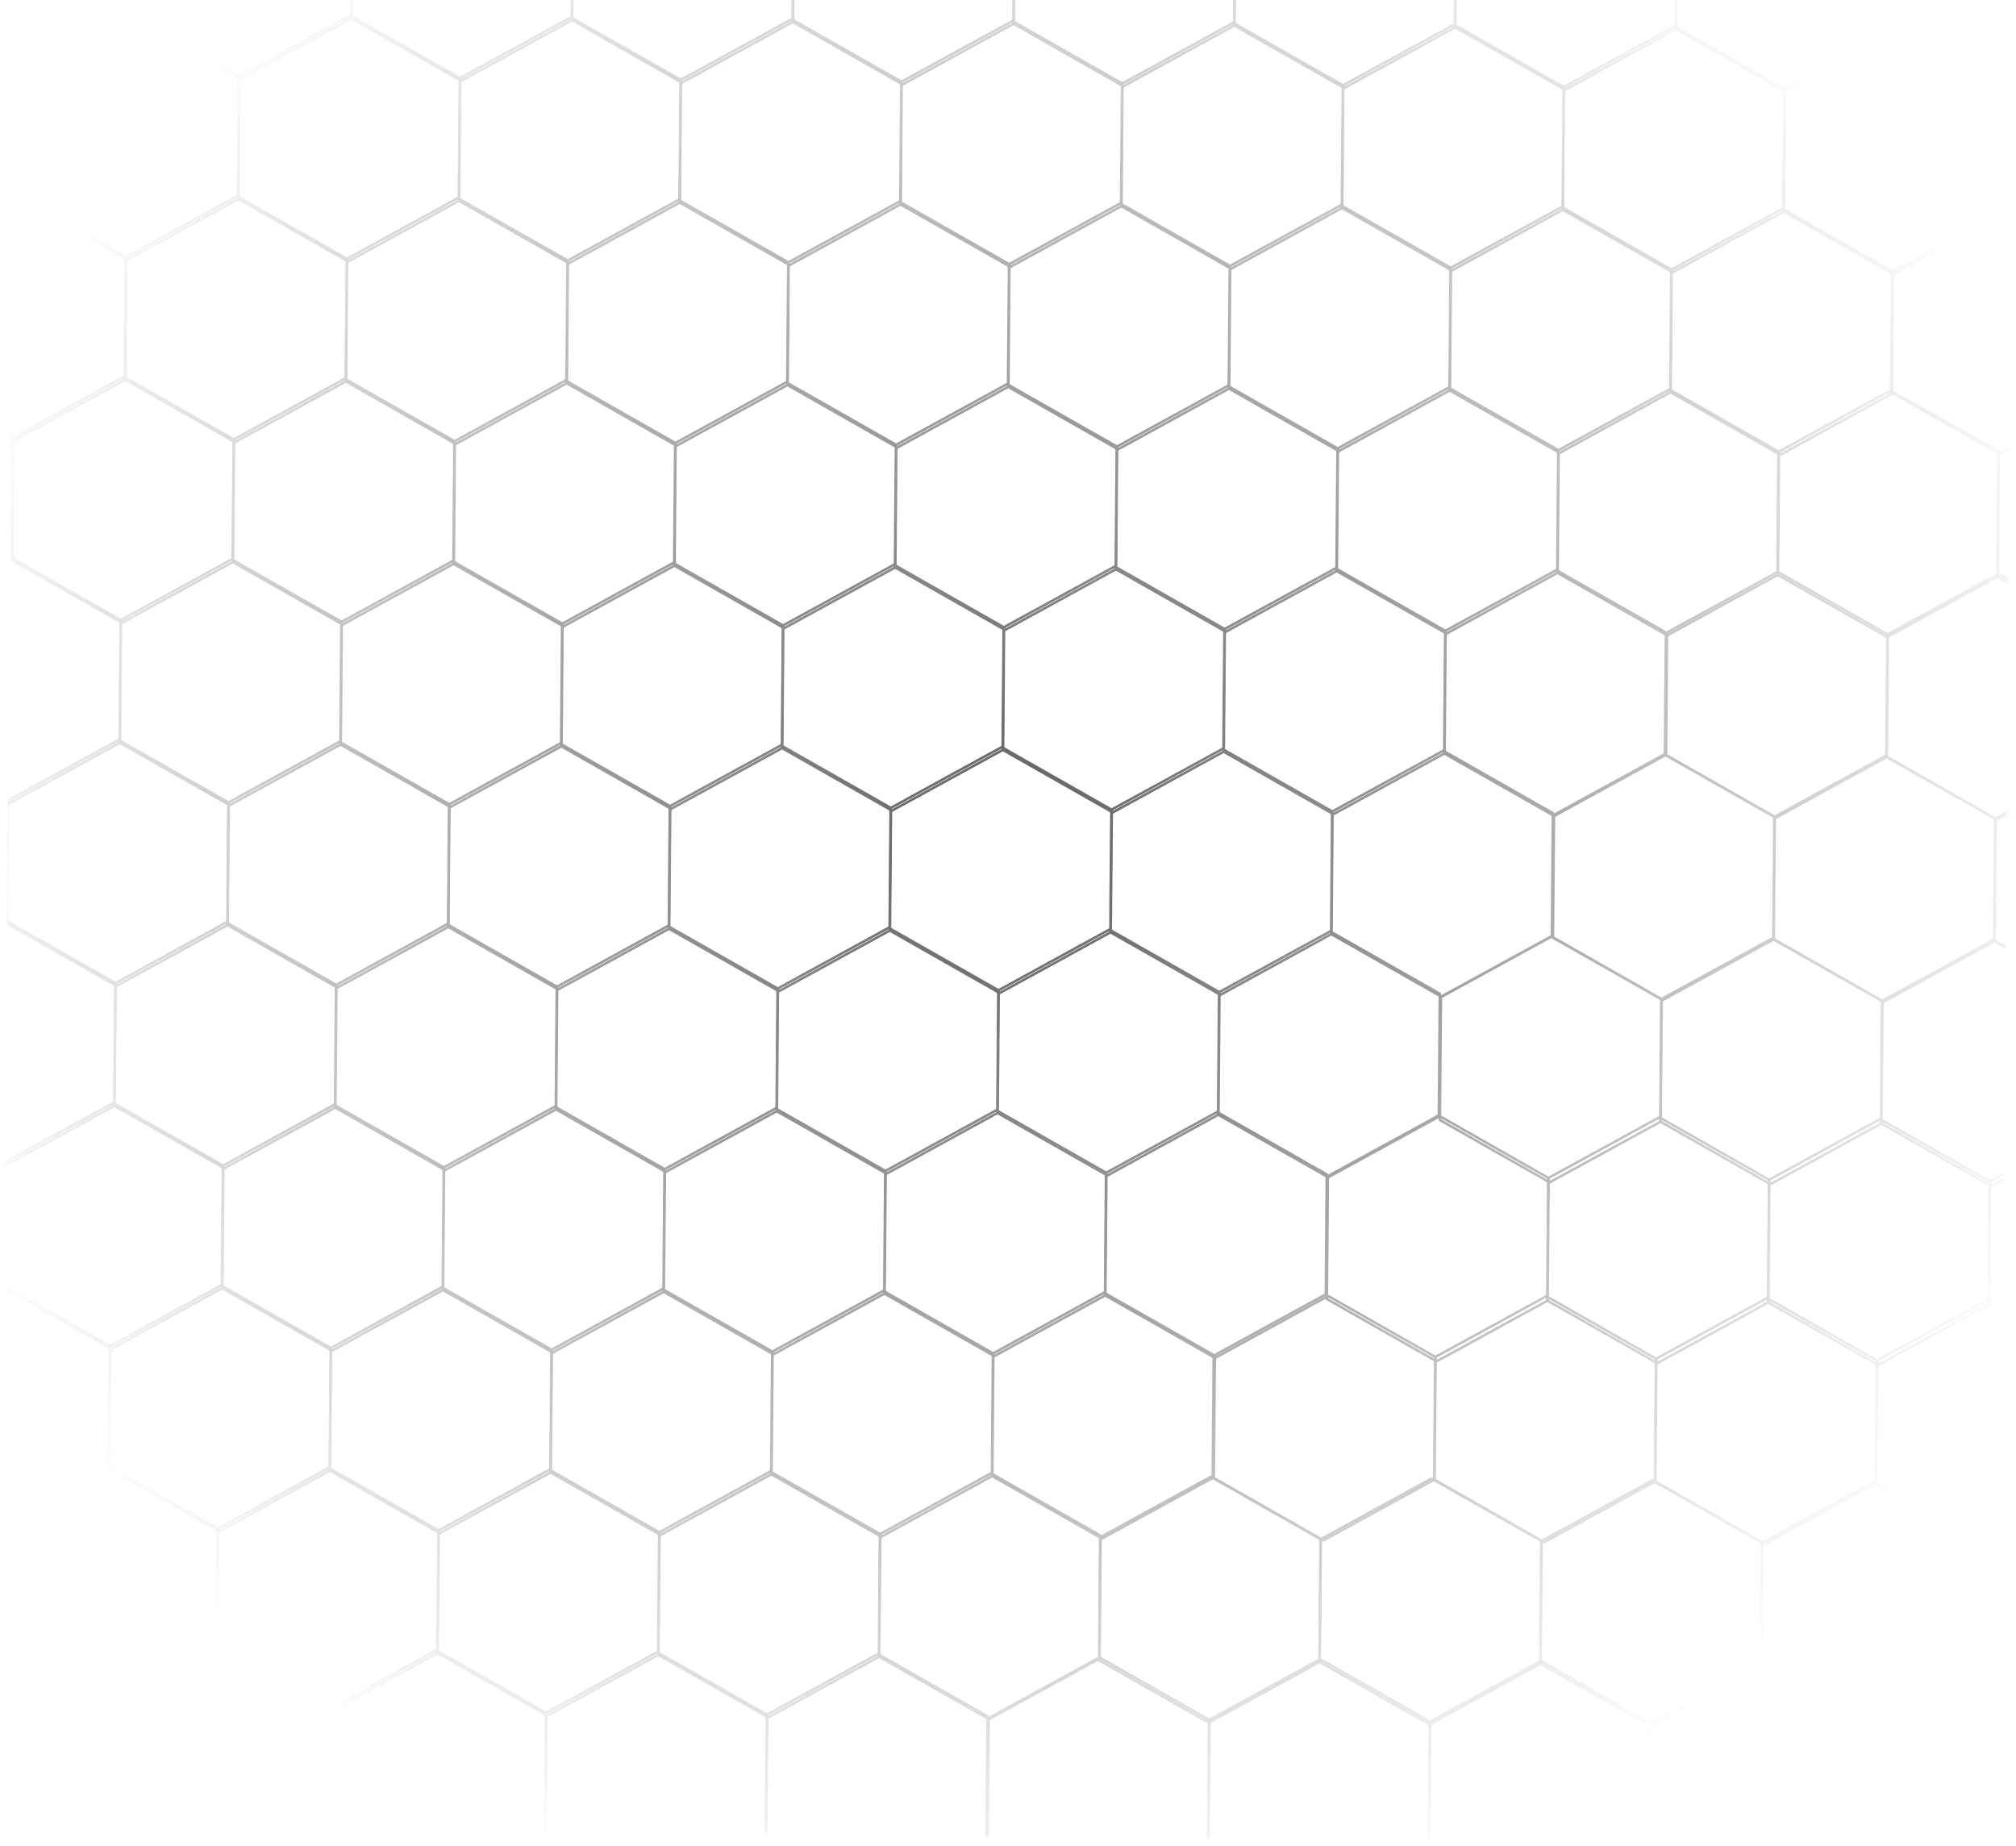 
<svg width="984" height="901" viewBox="0 0 984 901" fill="none" xmlns="http://www.w3.org/2000/svg">
<g opacity="0.7">
<mask id="mask0_6_1437" style="mask-type:alpha" maskUnits="userSpaceOnUse" x="0" y="-83" width="984" height="984">
<rect x="7.929" y="-83" width="975.497" height="975.497" transform="rotate(0.466 7.929 -83)" fill="url(#paint0_radial_6_1437)"/>
</mask>
<g mask="url(#mask0_6_1437)">
<path d="M-43.462 -52.717L10.556 -82.291L64.086 -51.843L63.598 8.146L9.58 37.721L-43.95 7.272L-43.462 -52.717Z" stroke="#1A1A1A" stroke-width="1.2"/>
<path d="M64.291 -51.841L118.309 -81.416L171.839 -50.967L171.352 9.022L117.334 38.596L63.804 8.148L64.291 -51.841Z" stroke="#1A1A1A" stroke-width="1.2"/>
<path d="M172.046 -50.965L226.064 -80.54L279.594 -50.091L279.106 9.898L225.088 39.472L171.558 9.024L172.046 -50.965Z" stroke="#1A1A1A" stroke-width="1.2"/>
<path d="M279.799 -50.089L333.817 -79.664L387.347 -49.215L386.86 10.774L332.842 40.348L279.312 9.899L279.799 -50.089Z" stroke="#1A1A1A" stroke-width="1.2"/>
<path d="M387.553 -49.214L441.571 -78.788L495.101 -48.339L494.613 11.649L440.595 41.224L387.065 10.775L387.553 -49.214Z" stroke="#1A1A1A" stroke-width="1.2"/>
<path d="M495.306 -48.338L549.324 -77.912L602.854 -47.463L602.367 12.525L548.349 42.1L494.819 11.651L495.306 -48.338Z" stroke="#1A1A1A" stroke-width="1.2"/>
<path d="M603.06 -47.462L657.078 -77.036L710.608 -46.587L710.121 13.401L656.103 42.976L602.573 12.527L603.06 -47.462Z" stroke="#1A1A1A" stroke-width="1.2"/>
<path d="M710.814 -46.586L764.832 -76.161L818.362 -45.712L817.874 14.277L763.856 43.851L710.326 13.402L710.814 -46.586Z" stroke="#1A1A1A" stroke-width="1.2"/>
<path d="M818.568 -45.71L872.586 -75.285L926.116 -44.836L925.629 15.153L871.611 44.727L818.081 14.278L818.568 -45.71Z" stroke="#1A1A1A" stroke-width="1.2"/>
<path d="M926.322 -44.834L980.34 -74.409L1033.87 -43.96L1033.38 16.029L979.364 45.604L925.834 15.155L926.322 -44.834Z" stroke="#1A1A1A" stroke-width="1.2"/>
<path d="M-98.646 35.446L-44.628 5.871L8.902 36.32L8.414 96.309L-45.604 125.883L-99.134 95.434L-98.646 35.446Z" stroke="#1A1A1A" stroke-width="1.2"/>
<path d="M9.107 36.322L63.125 6.747L116.655 37.196L116.168 97.184L62.15 126.759L8.62 96.31L9.107 36.322Z" stroke="#1A1A1A" stroke-width="1.2"/>
<path d="M116.862 37.198L170.88 7.623L224.41 38.072L223.922 98.061L169.904 127.635L116.374 97.186L116.862 37.198Z" stroke="#1A1A1A" stroke-width="1.2"/>
<path d="M224.616 38.073L278.633 8.499L332.164 38.947L331.676 98.936L277.658 128.511L224.128 98.062L224.616 38.073Z" stroke="#1A1A1A" stroke-width="1.2"/>
<path d="M332.369 38.949L386.387 9.375L439.917 39.824L439.43 99.812L385.412 129.387L331.882 98.938L332.369 38.949Z" stroke="#1A1A1A" stroke-width="1.2"/>
<path d="M440.123 39.825L494.141 10.251L547.671 40.7L547.183 100.688L493.165 130.263L439.635 99.814L440.123 39.825Z" stroke="#1A1A1A" stroke-width="1.2"/>
<path d="M547.877 40.701L601.894 11.126L655.424 41.575L654.937 101.564L600.919 131.138L547.389 100.69L547.877 40.701Z" stroke="#1A1A1A" stroke-width="1.2"/>
<path d="M655.63 41.577L709.648 12.002L763.178 42.451L762.691 102.44L708.673 132.014L655.143 101.566L655.63 41.577Z" stroke="#1A1A1A" stroke-width="1.2"/>
<path d="M763.385 42.453L817.403 12.878L870.933 43.327L870.445 103.316L816.427 132.89L762.897 102.441L763.385 42.453Z" stroke="#1A1A1A" stroke-width="1.2"/>
<path d="M871.138 43.329L925.156 13.754L978.686 44.203L978.198 104.192L924.181 133.766L870.65 103.317L871.138 43.329Z" stroke="#1A1A1A" stroke-width="1.2"/>
<path d="M-46.076 124.484L7.942 94.909L61.472 125.358L60.984 185.347L6.966 214.921L-46.564 184.472L-46.076 124.484Z" stroke="#1A1A1A" stroke-width="1.2"/>
<path d="M61.678 125.359L115.696 95.785L169.226 126.234L168.739 186.222L114.721 215.797L61.191 185.348L61.678 125.359Z" stroke="#1A1A1A" stroke-width="1.2"/>
<path d="M169.432 126.235L223.45 96.661L276.98 127.109L276.492 187.098L222.474 216.673L168.944 186.224L169.432 126.235Z" stroke="#1A1A1A" stroke-width="1.2"/>
<path d="M277.185 127.111L331.203 97.537L384.733 127.986L384.246 187.974L330.228 217.549L276.698 187.1L277.185 127.111Z" stroke="#1A1A1A" stroke-width="1.2"/>
<path d="M384.939 127.987L438.957 98.413L492.487 128.862L491.999 188.85L437.982 218.425L384.452 187.976L384.939 127.987Z" stroke="#1A1A1A" stroke-width="1.2"/>
<path d="M492.693 128.863L546.711 99.288L600.241 129.737L599.753 189.726L545.735 219.301L492.205 188.852L492.693 128.863Z" stroke="#1A1A1A" stroke-width="1.2"/>
<path d="M600.446 129.739L654.464 100.164L707.994 130.613L707.507 190.602L653.489 220.177L599.959 189.728L600.446 129.739Z" stroke="#1A1A1A" stroke-width="1.2"/>
<path d="M708.201 130.615L762.219 101.04L815.749 131.489L815.261 191.478L761.243 221.052L707.713 190.603L708.201 130.615Z" stroke="#1A1A1A" stroke-width="1.2"/>
<path d="M815.954 131.491L869.972 101.916L923.502 132.365L923.015 192.354L868.997 221.928L815.467 191.479L815.954 131.491Z" stroke="#1A1A1A" stroke-width="1.2"/>
<path d="M-101.26 212.646L-47.242 183.071L6.288 213.52L5.801 273.509L-48.217 303.083L-101.747 272.634L-101.26 212.646Z" stroke="#1A1A1A" stroke-width="1.2"/>
<path d="M6.495 213.522L60.513 183.947L114.043 214.396L113.555 274.384L59.537 303.959L6.007 273.51L6.495 213.522Z" stroke="#1A1A1A" stroke-width="1.2"/>
<path d="M114.248 214.397L168.266 184.823L221.796 215.272L221.309 275.26L167.291 304.835L113.761 274.386L114.248 214.397Z" stroke="#1A1A1A" stroke-width="1.2"/>
<path d="M222.002 215.274L276.02 185.699L329.55 216.148L329.062 276.136L275.044 305.711L221.514 275.262L222.002 215.274Z" stroke="#1A1A1A" stroke-width="1.2"/>
<path d="M329.756 216.149L383.773 186.575L437.304 217.023L436.816 277.012L382.798 306.587L329.268 276.138L329.756 216.149Z" stroke="#1A1A1A" stroke-width="1.2"/>
<path d="M437.509 217.025L491.527 187.451L545.057 217.899L544.57 277.888L490.552 307.463L437.022 277.014L437.509 217.025Z" stroke="#1A1A1A" stroke-width="1.2"/>
<path d="M545.263 217.901L599.281 188.327L652.811 218.775L652.323 278.764L598.305 308.339L544.775 277.89L545.263 217.901Z" stroke="#1A1A1A" stroke-width="1.2"/>
<path d="M653.017 218.777L707.035 189.202L760.565 219.651L760.078 279.64L706.06 309.214L652.53 278.765L653.017 218.777Z" stroke="#1A1A1A" stroke-width="1.2"/>
<path d="M760.771 219.653L814.789 190.078L868.319 220.527L867.831 280.516L813.813 310.09L760.283 279.642L760.771 219.653Z" stroke="#1A1A1A" stroke-width="1.2"/>
<path d="M868.062 220.525L922.08 190.95L975.61 221.399L975.123 281.388L921.105 310.962L867.575 280.514L868.062 220.525Z" stroke="#1A1A1A" stroke-width="1.2"/>
<path d="M-48.689 301.684L5.329 272.109L58.859 302.558L58.371 362.547L4.353 392.121L-49.177 361.672L-48.689 301.684Z" stroke="#1A1A1A" stroke-width="1.2"/>
<path d="M59.065 302.56L113.082 272.985L166.612 303.434L166.125 363.422L112.107 392.997L58.577 362.548L59.065 302.56Z" stroke="#1A1A1A" stroke-width="1.2"/>
<path d="M166.818 303.436L220.836 273.861L274.366 304.31L273.879 364.298L219.861 393.873L166.331 363.424L166.818 303.436Z" stroke="#1A1A1A" stroke-width="1.2"/>
<path d="M274.572 304.311L328.59 274.737L382.12 305.186L381.632 365.174L327.614 394.749L274.084 364.3L274.572 304.311Z" stroke="#1A1A1A" stroke-width="1.2"/>
<path d="M382.325 305.187L436.343 275.613L489.873 306.062L489.386 366.05L435.368 395.625L381.838 365.176L382.325 305.187Z" stroke="#1A1A1A" stroke-width="1.2"/>
<path d="M490.079 306.063L544.097 276.489L597.627 306.938L597.139 366.926L543.121 396.501L489.591 366.052L490.079 306.063Z" stroke="#1A1A1A" stroke-width="1.2"/>
<path d="M597.834 306.939L651.851 277.364L705.382 307.813L704.894 367.802L650.876 397.376L597.346 366.927L597.834 306.939Z" stroke="#1A1A1A" stroke-width="1.2"/>
<path d="M705.587 307.815L759.605 278.24L813.135 308.689L812.648 368.678L758.63 398.252L705.1 367.803L705.587 307.815Z" stroke="#1A1A1A" stroke-width="1.2"/>
<path d="M-103.873 389.846L-49.855 360.271L3.675 390.72L3.188 450.709L-50.83 480.283L-104.36 449.834L-103.873 389.846Z" stroke="#1A1A1A" stroke-width="1.2"/>
<path d="M3.881 390.721L57.899 361.147L111.429 391.595L110.941 451.584L56.923 481.159L3.393 450.71L3.881 390.721Z" stroke="#1A1A1A" stroke-width="1.2"/>
<path d="M111.634 391.597L165.652 362.023L219.182 392.472L218.695 452.46L164.677 482.035L111.147 451.586L111.634 391.597Z" stroke="#1A1A1A" stroke-width="1.2"/>
<path d="M219.388 392.473L273.406 362.899L326.936 393.348L326.448 453.336L272.431 482.911L218.9 452.462L219.388 392.473Z" stroke="#1A1A1A" stroke-width="1.2"/>
<path d="M327.142 393.349L381.16 363.775L434.69 394.223L434.202 454.212L380.184 483.787L326.654 453.338L327.142 393.349Z" stroke="#1A1A1A" stroke-width="1.2"/>
<path d="M434.895 394.225L488.913 364.65L542.443 395.099L541.956 455.088L487.938 484.662L434.408 454.214L434.895 394.225Z" stroke="#1A1A1A" stroke-width="1.2"/>
<path d="M542.65 395.101L596.668 365.526L650.198 395.975L649.71 455.964L595.692 485.538L542.162 455.09L542.65 395.101Z" stroke="#1A1A1A" stroke-width="1.2"/>
<path d="M650.403 395.977L704.421 366.402L757.951 396.851L757.464 456.84L703.446 486.414L649.916 455.966L650.403 395.977Z" stroke="#1A1A1A" stroke-width="1.2"/>
<path d="M-51.303 478.884L2.715 449.309L56.245 479.758L55.758 539.746L1.74 569.321L-51.79 538.872L-51.303 478.884Z" stroke="#1A1A1A" stroke-width="1.2"/>
<path d="M56.451 479.76L110.469 450.185L163.999 480.634L163.511 540.623L109.493 570.197L55.963 539.748L56.451 479.76Z" stroke="#1A1A1A" stroke-width="1.2"/>
<path d="M164.204 480.635L218.222 451.061L271.752 481.51L271.265 541.498L217.247 571.073L163.717 540.624L164.204 480.635Z" stroke="#1A1A1A" stroke-width="1.2"/>
<path d="M271.958 481.511L325.976 451.937L379.506 482.386L379.018 542.374L325 571.949L271.47 541.5L271.958 481.511Z" stroke="#1A1A1A" stroke-width="1.2"/>
<path d="M379.712 482.387L433.73 452.812L487.26 483.261L486.772 543.25L432.754 572.824L379.224 542.376L379.712 482.387Z" stroke="#1A1A1A" stroke-width="1.2"/>
<path d="M487.466 483.263L541.484 453.688L595.014 484.137L594.526 544.126L540.508 573.7L486.978 543.252L487.466 483.263Z" stroke="#1A1A1A" stroke-width="1.2"/>
<path d="M595.22 484.139L649.238 454.564L702.768 485.013L702.28 545.001L648.262 574.576L594.732 544.127L595.22 484.139Z" stroke="#1A1A1A" stroke-width="1.2"/>
<path d="M-106.487 567.045L-52.469 537.471L1.061 567.92L0.574 627.908L-53.444 657.483L-106.974 627.034L-106.487 567.045Z" stroke="#1A1A1A" stroke-width="1.2"/>
<path d="M1.267 567.921L55.285 538.347L108.815 568.796L108.328 628.784L54.31 658.359L0.78 627.91L1.267 567.921Z" stroke="#1A1A1A" stroke-width="1.2"/>
<path d="M109.021 568.797L163.039 539.223L216.569 569.672L216.081 629.66L162.063 659.235L108.533 628.786L109.021 568.797Z" stroke="#1A1A1A" stroke-width="1.2"/>
<path d="M216.774 569.673L270.792 540.099L324.322 570.548L323.835 630.536L269.817 660.111L216.287 629.662L216.774 569.673Z" stroke="#1A1A1A" stroke-width="1.2"/>
<path d="M324.528 570.549L378.546 540.975L432.076 571.423L431.588 631.412L377.57 660.987L324.04 630.538L324.528 570.549Z" stroke="#1A1A1A" stroke-width="1.2"/>
<path d="M432.283 571.425L486.3 541.851L539.831 572.299L539.343 632.288L485.325 661.863L431.795 631.414L432.283 571.425Z" stroke="#1A1A1A" stroke-width="1.2"/>
<path d="M540.036 572.301L594.054 542.726L647.584 573.175L647.097 633.164L593.079 662.738L539.549 632.29L540.036 572.301Z" stroke="#1A1A1A" stroke-width="1.2"/>
<path d="M-53.917 656.083L0.101 626.509L53.631 656.958L53.144 716.946L-0.874 746.521L-54.404 716.072L-53.917 656.083Z" stroke="#1A1A1A" stroke-width="1.2"/>
<path d="M53.837 656.96L107.855 627.385L161.385 657.834L160.897 717.822L106.88 747.397L53.349 716.948L53.837 656.96Z" stroke="#1A1A1A" stroke-width="1.2"/>
<path d="M161.591 657.836L215.609 628.261L269.139 658.71L268.651 718.698L214.633 748.273L161.103 717.824L161.591 657.836Z" stroke="#1A1A1A" stroke-width="1.2"/>
<path d="M269.344 658.711L323.362 629.136L376.892 659.585L376.405 719.574L322.387 749.148L268.857 718.7L269.344 658.711Z" stroke="#1A1A1A" stroke-width="1.2"/>
<path d="M377.099 659.587L431.117 630.012L484.647 660.461L484.159 720.45L430.141 750.024L376.611 719.576L377.099 659.587Z" stroke="#1A1A1A" stroke-width="1.2"/>
<path d="M484.852 660.463L538.87 630.888L592.4 661.337L591.913 721.326L537.895 750.9L484.365 720.452L484.852 660.463Z" stroke="#1A1A1A" stroke-width="1.2"/>
<path d="M592.957 661.342L646.975 631.767L700.505 662.216L700.017 722.204L645.999 751.779L592.469 721.33L592.957 661.342Z" stroke="#1A1A1A" stroke-width="1.2"/>
<path d="M700.711 662.217L754.729 632.643L808.259 663.092L807.771 723.08L753.753 752.655L700.223 722.206L700.711 662.217Z" stroke="#1A1A1A" stroke-width="1.2"/>
<path d="M808.464 663.093L862.482 633.519L916.012 663.968L915.525 723.956L861.507 753.531L807.977 723.082L808.464 663.093Z" stroke="#1A1A1A" stroke-width="1.2"/>
<path d="M916.219 663.969L970.237 634.394L1023.77 664.843L1023.28 724.832L969.261 754.407L915.731 723.958L916.219 663.969Z" stroke="#1A1A1A" stroke-width="1.2"/>
<path d="M-1.347 745.121L52.671 715.547L106.201 745.996L105.714 805.984L51.696 835.559L-1.834 805.11L-1.347 745.121Z" stroke="#1A1A1A" stroke-width="1.2"/>
<path d="M106.407 745.997L160.425 716.423L213.955 746.871L213.467 806.86L159.449 836.435L105.919 805.986L106.407 745.997Z" stroke="#1A1A1A" stroke-width="1.2"/>
<path d="M214.161 746.873L268.179 717.299L321.709 747.748L321.221 807.736L267.203 837.311L213.673 806.862L214.161 746.873Z" stroke="#1A1A1A" stroke-width="1.2"/>
<path d="M321.915 747.749L375.933 718.175L429.463 748.624L428.975 808.612L374.958 838.187L321.427 807.738L321.915 747.749Z" stroke="#1A1A1A" stroke-width="1.2"/>
<path d="M429.669 748.625L483.687 719.05L537.217 749.499L536.729 809.488L482.711 839.063L429.181 808.614L429.669 748.625Z" stroke="#1A1A1A" stroke-width="1.2"/>
<path d="M-56.53 833.284L-2.512 803.709L51.018 834.158L50.53 894.146L-3.488 923.721L-57.018 893.272L-56.53 833.284Z" stroke="#1A1A1A" stroke-width="1.2"/>
<path d="M51.223 834.159L105.241 804.585L158.771 835.033L158.284 895.022L104.266 924.597L50.736 894.148L51.223 834.159Z" stroke="#1A1A1A" stroke-width="1.2"/>
<path d="M158.977 835.035L212.995 805.46L266.525 835.909L266.037 895.898L212.019 925.472L158.489 895.024L158.977 835.035Z" stroke="#1A1A1A" stroke-width="1.2"/>
<path d="M266.731 835.911L320.749 806.336L374.279 836.785L373.792 896.774L319.774 926.348L266.244 895.9L266.731 835.911Z" stroke="#1A1A1A" stroke-width="1.2"/>
<path d="M374.485 836.787L428.503 807.212L482.033 837.661L481.545 897.65L427.527 927.224L373.997 896.776L374.485 836.787Z" stroke="#1A1A1A" stroke-width="1.2"/>
<path d="M482.583 838.479L536.601 808.904L590.131 839.353L589.643 899.341L535.625 928.916L482.095 898.467L482.583 838.479Z" stroke="#1A1A1A" stroke-width="1.2"/>
<path d="M590.336 839.354L644.354 809.78L697.884 840.229L697.397 900.217L643.379 929.792L589.849 899.343L590.336 839.354Z" stroke="#1A1A1A" stroke-width="1.2"/>
<path d="M698.091 840.231L752.109 810.656L805.639 841.105L805.151 901.093L751.133 930.668L697.603 900.219L698.091 840.231Z" stroke="#1A1A1A" stroke-width="1.2"/>
<path d="M805.845 841.106L859.863 811.532L913.393 841.98L912.905 901.969L858.887 931.544L805.357 901.095L805.845 841.106Z" stroke="#1A1A1A" stroke-width="1.2"/>
<path d="M913.598 841.982L967.616 812.407L1021.15 842.856L1020.66 902.845L966.641 932.419L913.111 901.971L913.598 841.982Z" stroke="#1A1A1A" stroke-width="1.2"/>
<path d="M924.032 132.509L977.877 103.603L1031.25 133.381L1030.77 192.01L976.923 220.917L923.555 191.139L924.032 132.509Z" stroke="#1A1A1A" stroke-width="1.2"/>
<path d="M975.364 221.397L1029.38 191.823L1082.91 222.272L1082.42 282.26L1028.41 311.835L974.876 281.386L975.364 221.397Z" stroke="#1A1A1A" stroke-width="1.2"/>
<path d="M813.692 308.693L867.71 279.119L921.24 309.568L920.752 369.556L866.734 399.131L813.204 368.682L813.692 308.693Z" stroke="#1A1A1A" stroke-width="1.2"/>
<path d="M921.445 309.569L975.463 279.995L1028.99 310.444L1028.51 370.432L974.488 400.007L920.958 369.558L921.445 309.569Z" stroke="#1A1A1A" stroke-width="1.2"/>
<path d="M758.501 397.668L812.519 368.094L866.049 398.543L865.562 458.531L811.544 488.106L758.014 457.657L758.501 397.668Z" stroke="#1A1A1A" stroke-width="1.2"/>
<path d="M866.255 398.544L920.273 368.97L973.803 399.418L973.315 459.407L919.297 488.982L865.767 458.533L866.255 398.544Z" stroke="#1A1A1A" stroke-width="1.2"/>
<path d="M974.009 399.42L1028.03 369.846L1081.56 400.294L1081.07 460.283L1027.05 489.858L973.521 459.409L974.009 399.42Z" stroke="#1A1A1A" stroke-width="1.2"/>
<path d="M703.311 486.643L757.329 457.069L810.859 487.518L810.371 547.506L756.353 577.081L702.823 546.632L703.311 486.643Z" stroke="#1A1A1A" stroke-width="1.2"/>
<path d="M811.065 487.519L865.083 457.945L918.613 488.394L918.125 548.382L864.107 577.957L810.577 547.508L811.065 487.519Z" stroke="#1A1A1A" stroke-width="1.2"/>
<path d="M918.818 488.395L972.836 458.821L1026.37 489.27L1025.88 549.258L971.861 578.833L918.331 548.384L918.818 488.395Z" stroke="#1A1A1A" stroke-width="1.2"/>
<path d="M648.134 573.992L702.152 544.418L755.682 574.866L755.194 634.855L701.177 664.43L647.646 633.981L648.134 573.992Z" stroke="#1A1A1A" stroke-width="1.2"/>
<path d="M755.888 574.868L809.906 545.294L863.436 575.742L862.948 635.731L808.93 665.306L755.4 634.857L755.888 574.868Z" stroke="#1A1A1A" stroke-width="1.2"/>
<path d="M863.641 575.744L917.659 546.17L971.189 576.619L970.702 636.607L916.684 666.182L863.154 635.733L863.641 575.744Z" stroke="#1A1A1A" stroke-width="1.2"/>
<path d="M971.396 576.62L1025.41 547.045L1078.94 577.494L1078.46 637.483L1024.44 667.057L970.908 636.609L971.396 576.62Z" stroke="#1A1A1A" stroke-width="1.2"/>
<path d="M536.954 750.31L590.972 720.735L644.502 751.184L644.014 811.173L589.996 840.747L536.466 810.299L536.954 750.31Z" stroke="#1A1A1A" stroke-width="1.2"/>
<path d="M644.707 751.186L698.725 721.611L752.255 752.06L751.768 812.049L697.75 841.623L644.22 811.175L644.707 751.186Z" stroke="#1A1A1A" stroke-width="1.2"/>
<path d="M752.461 752.062L806.479 722.487L860.009 752.936L859.521 812.924L805.503 842.499L751.973 812.05L752.461 752.062Z" stroke="#1A1A1A" stroke-width="1.2"/>
<path d="M860.215 752.938L914.233 723.363L967.763 753.812L967.276 813.8L913.258 843.375L859.728 812.926L860.215 752.938Z" stroke="#1A1A1A" stroke-width="1.2"/>
<path d="M967.969 753.814L1021.99 724.239L1075.52 754.688L1075.03 814.676L1021.01 844.251L967.481 813.802L967.969 753.814Z" stroke="#1A1A1A" stroke-width="1.2"/>
</g>
</g>
<defs>
<radialGradient id="paint0_radial_6_1437" cx="0" cy="0" r="1" gradientUnits="userSpaceOnUse" gradientTransform="translate(495.678 404.749) rotate(90) scale(545.466)">
<stop/>
<stop offset="1" stop-opacity="0"/>
</radialGradient>
</defs>
</svg>
